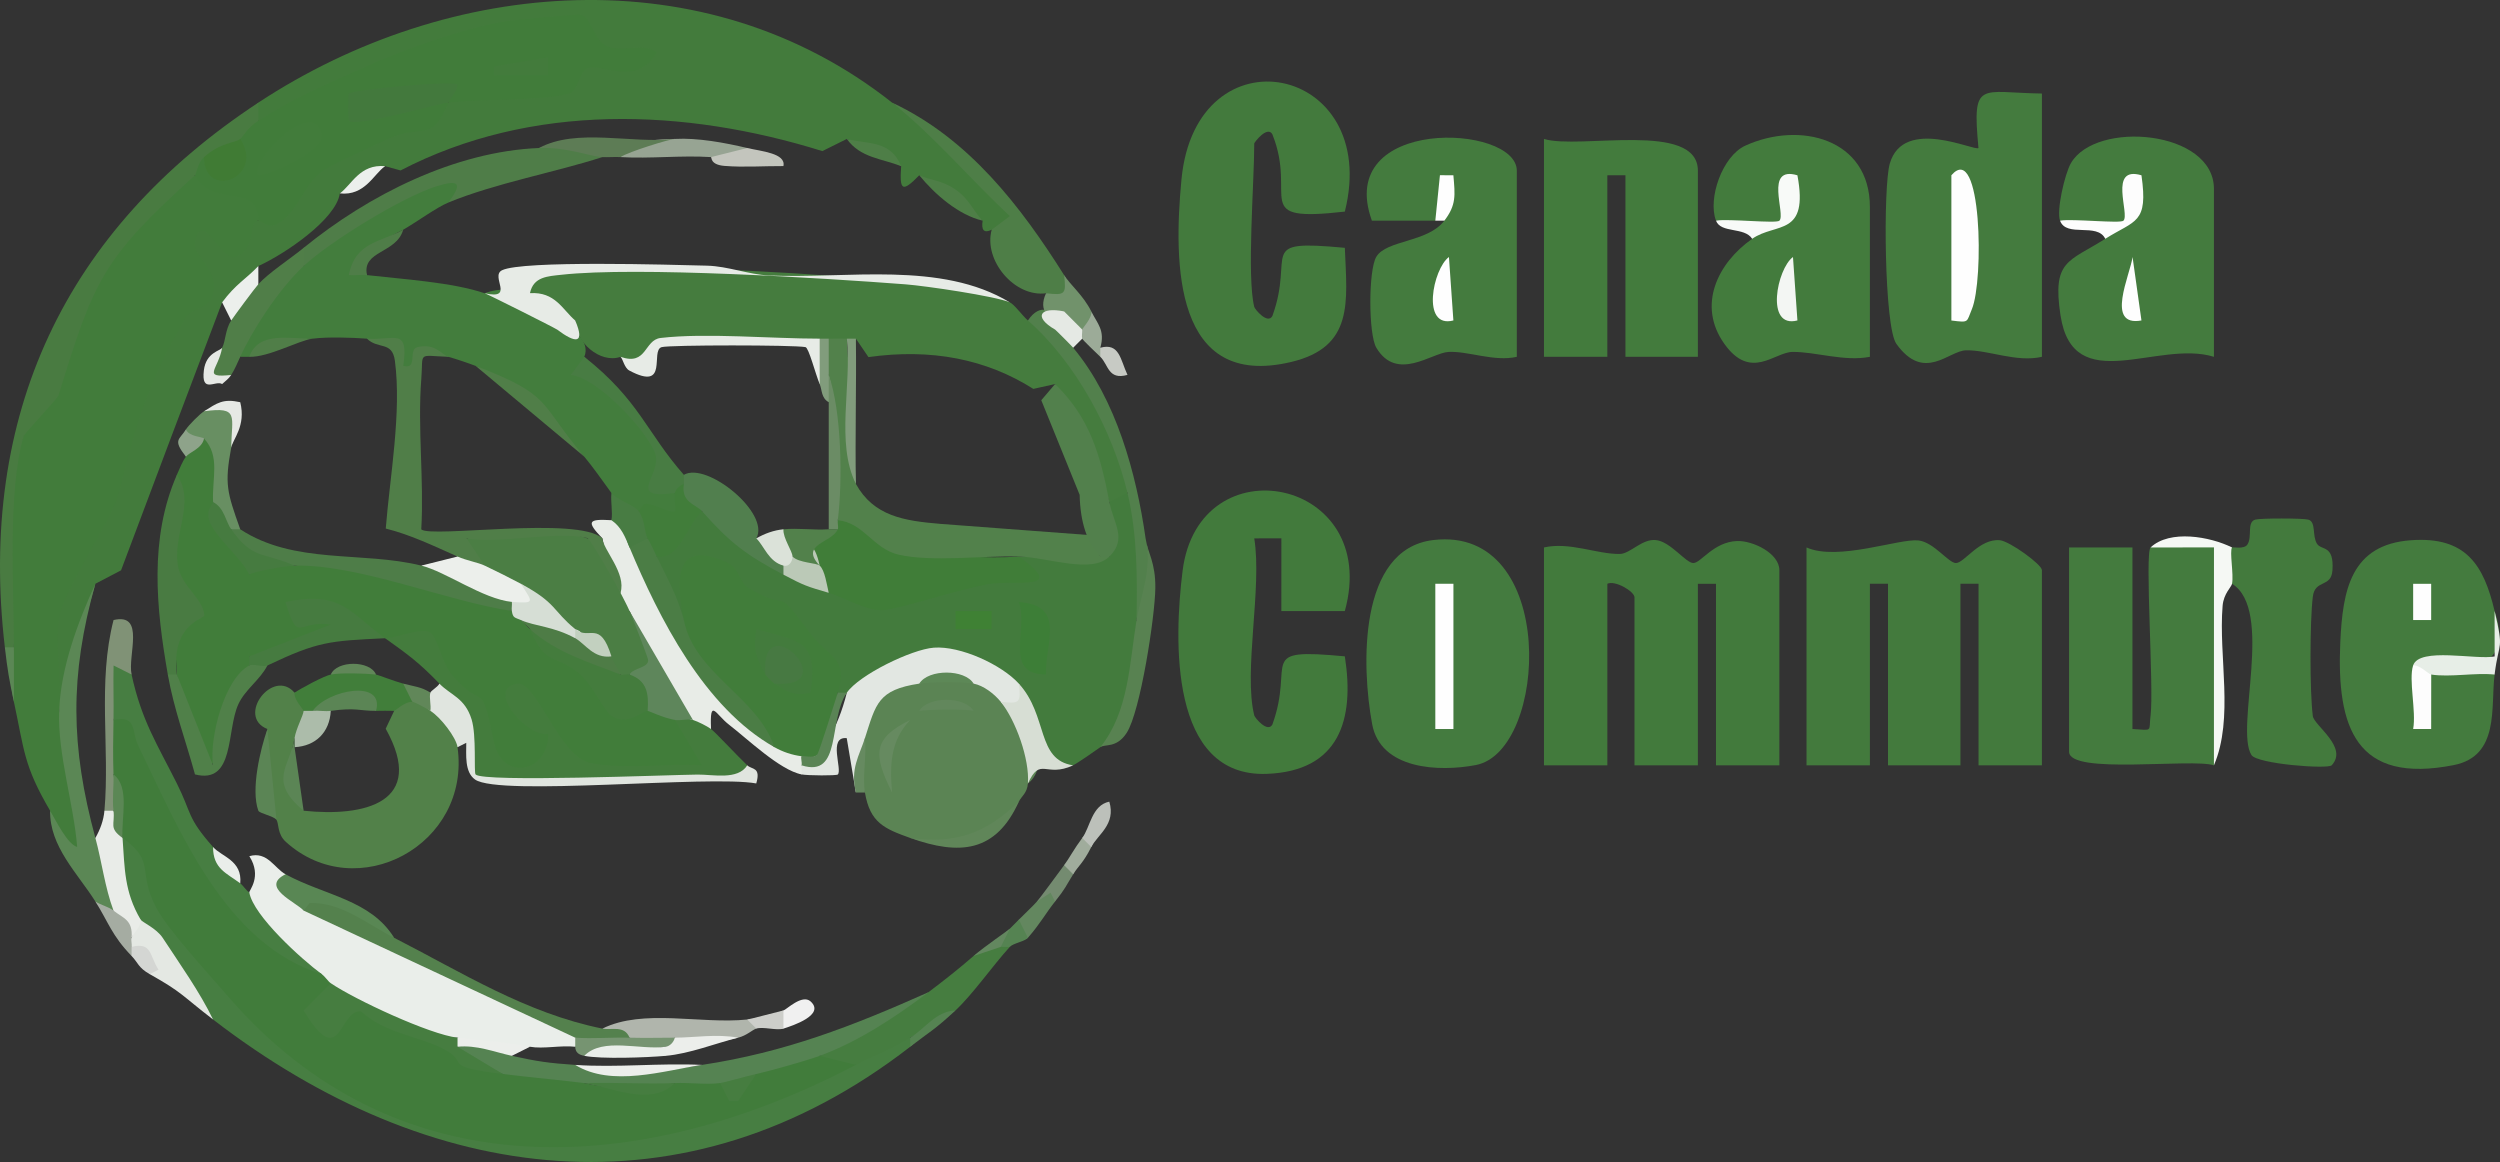 <?xml version="1.0" encoding="UTF-8"?>
<svg id="Layer_1" data-name="Layer 1" xmlns="http://www.w3.org/2000/svg" viewBox="0 0 468.921 217.953">
  <rect x="0" y="0" width="468.921" height="217.953" fill="#333333" stroke="none"/>
  <path d="M167.33,19.249c5.36,3.675,23.059,17.596,24.022,22.732.531,2.834-3.496,3.482-5.342,1.107-1.462.718-1.974.073-1.698-1.703l-11.887-8.514c-3.222,3.318-3.719,2.868-3.396-1.703-3.152-2.079-6.548-3.782-10.189-5.108l-4.596,2.281c-25.838-8.057-54.545-9.134-79.115,3.629l-2.896-.802-8.491,5.108c-.715,4.904-10.411,11.426-15.284,13.622-.955,3.066-3.555,6.906-6.793,6.811-6.213,16.378-12.532,33.132-18.957,50.261l-4.818,2.526c-2.359,8.328-4.623,16.274-6.793,23.839-4.932-1.673-4.232-14.558-3.078-19.243l10.704-21.633c2.392-15.534,8.407-28.228,18.046-38.081-5.665-8.948-3.471-19.201,6.854-10.426.341-2.961,1.796-3.662,4.833-2.567,7.973-12.405,16.424-17.026,30.828-18.934l4.834-3.202c1.266-.921,2.315-1.973,2.55-3.648,21.666,2.795,36.18-14.158,3.28-7.065-13.94,3.006-25.874,8.368-37.578,15.7l-3.914-1.582c-2.705.605-2.705-.531,0-3.406,35.755-23.52,83.808-27.724,118.872,0Z" fill="#437b3c"/>
  <path d="M48.458,41.385c-2.008.071-.162,5.308-4.273,6.796-2.689.973-6.537-9.518-7.627-2.495-.363,2.34,4.878,5.055,3.258,9.961-.704,2.131-4.021,2.268-5.019,3.967-7.215,12.287-9.384,20.441-12.542,32.919-1.292,5.107-10.093,17.654-11.085,22.992s.513,12.198-.072,17.81c1.477,2.586,5.8,25.38,5.006,26.501-2.383,3.361-6.304-4.876-6.704-7.77-4.976-8.486-4.825-11.279-6.793-20.433-.808-3.739-.808-7.144,0-10.217-4.895-22.237.989-43.235,11.289-62.992,5-9.59,12.832-22.269,22.674-25.553l4.761,2.193c5.462-2.448,13.561.957,7.127,6.321Z" fill="#427c3b"/>
  <path d="M382.998,143.552h-11.887v-34.056h-3.396v34.056h-13.585v-34.056h-3.396v34.056h-11.887v-40.867c5.84,2.623,17.414-1.716,20.993-1.316,2.901.324,5.622,4.235,7.027,4.241,1.573.007,4.375-4.614,8.223-4.282,1.848.159,7.909,4.563,7.909,5.614v36.61Z" fill="#437a3d"/>
  <path d="M289.599,102.685c4.8-1.096,9.955,1.286,14.23,1.221,1.945-.03,4.125-2.85,6.732-2.608,2.779.258,5.63,4.315,7.057,4.313,1.409-.002,3.782-3.964,8.189-4.131,2.948-.112,7.944,2.293,7.944,5.462v36.61h-11.887v-34.056h-3.396v34.056h-11.887v-31.501c0-1.11-3.642-3.267-5.095-2.554v34.056h-11.887v-40.867Z" fill="#427a3c"/>
  <path d="M213.181,116.307c1.882,6.312-.331,19.629-6.793,23.839-.928.676-4.495,3.129-5.095,3.406-1.436.028-5.609-.015-6.252-.489-.819-.603-4.481-13.212-3.937-14.836l-1.935,1.246c-8.796-8.188-18.593-6.377-26.942,1.196l-3.388-.739c-.512.918-1.08.896-1.698,0-5.082-7.995-11.39-13.676-18.924-17.043-3.519-5.478-9.033-9.046-7.059.178l-2.886,3.243c-3.08-1.109-7.286-9.202-5.095-11.919.357-4.305,4.547-9.876,8.491-8.514,5.322,2.683,10.417,6.656,15.284,11.919,2.175-2.352,7.084.282,8.491,3.406,1.485-2.666,4.795-2.703,9.929-.111,1.069-2.298,29.839-4.917,26.965-3.431-1.159.6-2.361-1.502-1.232-3.269,5.342-.076,11.003-.076,16.982,0-.057-3.397-.057-6.802,0-10.217-.199-4.545.063-5.085,3.396-1.703,3.855,7.067,2.721,15.956,1.698,23.839Z" fill="#437b3d"/>
  <path d="M235.257,57.561c.112.453,2.501,3.326,3.398,1.721,4.296-11.834-3.317-14.378,13.592-12.798.41,10.128,1.764,18.603-10.083,21.415-21.913,5.202-22.081-18.234-20.558-34.242,2.72-28.601,37.578-21.626,30.642,6.033-18.036,2.047-8.81-2.601-13.592-14.501-.931-1.683-3.398,1.525-3.398,1.721,0,7.419-1.424,24.899,0,30.65Z" fill="#437a3d"/>
  <path d="M235.257,134.186c.112.453,2.501,3.326,3.398,1.721,4.296-11.834-3.317-14.378,13.592-12.798,1.874,11.928-1.049,21.502-14.584,22.041-18.406.732-17.443-25.289-15.849-38.057,3.023-24.229,37.331-17.479,30.433,7.52h-11.904s.002-13.64.002-13.64l-5.087.009c1.504,9.227-2.046,24.944,0,33.204Z" fill="#427a3c"/>
  <path d="M382.998,17.546v49.381c-4.793,1.104-9.971-1.298-14.23-1.221-3.248.059-7.852,6.067-13.071-1.214-2.28-3.181-2.505-29.474-1.225-33.834,2.606-8.876,16.027-2.185,16.628-2.902-1.219-12.881.257-10.371,11.899-10.211Z" fill="#447b3e"/>
  <path d="M318.468,66.927h-13.585v-34.056h-3.396v34.056h-11.887V26.06c6.617,2.04,28.869-3.464,28.869,5.96v34.907Z" fill="#437b3d"/>
  <path d="M386.395,41.385c-.699-1.897.901-8.779,2.025-10.748,4.657-8.154,26.844-6.231,26.844,4.788v31.501c-10.563-3.279-26.412,7.796-28.783-7.79-1.577-10.366,1.52-9.995,8.405-14.346-.784-2.107-3.615-3.242-8.491-3.406Z" fill="#447b3e"/>
  <path d="M268.823,101.297c23.476-2.81,21.607,39.595,8,42.201-6.921,1.325-17.858.852-19.446-7.653-2.019-10.811-2.646-32.861,11.446-34.548Z" fill="#447b3f"/>
  <path d="M321.864,41.385c-1.562-4.133,1.17-12.088,5.5-14.065,10.192-4.654,23.369-1.354,23.369,11.511v28.096c-4.831.938-10.104-.955-14.51-.919-3.383.028-7.827,5.452-12.79-1.515-5.13-7.2-1.282-15.143,5.224-19.702-.607-1.96-2.871-3.095-6.793-3.406Z" fill="#437b3d"/>
  <path d="M415.264,143.552c-4.076-1.365-27.171,1.813-27.171-2.554v-38.312h11.887v34.056c3.977.226,3.004.583,3.4-2.524.653-5.127-1.117-30.419-.003-31.532,11.024-2.776,16.298-1.538,12.696,11.189.467,9.911.197,19.804-.809,29.678Z" fill="#447b3e"/>
  <path d="M467.907,114.604c3.058,9.064-2.036,12.47-15.284,10.217,1.509,2.607,2.641,3.174,3.396,1.703,1.516-2.733,10.406-2.629,11.887,0-.76,6.139.999,15.275-7.671,16.985-18.326,3.613-21.993-7.011-21.27-23.017.445-9.857,1.993-18.328,13.221-19.16,10.398-.771,13.704,4.711,15.72,13.273Z" fill="#447b3e"/>
  <path d="M269.221,41.385l-11.896.007c-7.106-19.641,27.18-18.192,27.18-9.372v34.907c-4.183.972-9.144-1.108-12.802-.919-3.152.163-9.681,5.669-13.539-.773-1.502-2.507-1.506-14.575-.011-17.069,1.913-3.192,9.599-2.637,12.767-6.78-.318-1.228-.899-1.154-1.698,0Z" fill="#447b3e"/>
  <path d="M418.66,102.685c.08-.124,2.269.403,2.889-.554.95-1.467-.167-4.203,1.476-4.67.976-.278,8.93-.275,9.936.006,1.505.42.695,3.014,1.627,4.515.825,1.329,3.238.117,2.906,4.983-.229,3.358-3.268,1.616-3.683,4.972-.566,4.582-.586,17.819,0,22.365.232,1.799,6.702,5.856,3.537,9.244-.709.759-14.001-.237-15.054-1.937-3.123-5.043,4.291-27.191-3.633-32.11-2.495-.605-2.725-6.148,0-6.811Z" fill="#437a3d"/>
  <path d="M22.985,157.174c4.57-2.647,7.397.566,8.483,9.637,25.94,40.514,57.042,51.933,103.667,39.88.72-.186,1.64.405,2.616,1.219,6.749-4.521,14.535-7.87,22.786-8.167-.34-3.421,7.538-7.614,10.189-5.108.825.52.803,1.089,0,1.703-42.305,32.771-90.349,26.026-130.759-5.108-4.536-5.923-9.24-11.411-14.114-16.464l.528-2.266c-4.702-1.355-7.663-13.341-3.396-15.325Z" fill="#477e42"/>
  <path d="M56.949,133.335c3.998.755,1.482,5.062-1.698,5.108-1.244,4.993-.678,9.534,1.698,13.622,11.378,1.205,23.156-1.488,15.397-15.379l1.584-3.351c-2.888-4.035.439-5.052,3.396-1.703,1.658-2.044,2.756-.636,3.396,1.703,3.559-3.264,8.162,3.991,5.095,6.811,2.573,18.352-18.922,29.81-32.208,17.755-1.636-1.484-1.281-3.46-1.755-4.132-2.696-4.6-3.262-10.275-1.698-17.028-5.917-2.341,1.042-11.537,5.095-6.811,3.959-.695,4.525.44,1.698,3.406Z" fill="#528149"/>
  <path d="M48.458,19.249v3.406c2.342,3.934.695,5.312-3.396,3.406.356,4.36-3.391,5.771-6.793,3.406.162,2.665-.404,3.8-1.698,3.406-17.181,15.578-18.889,19.334-25.59,41.279-.202.66-6.353,7.03-6.549,7.698-3.045,10.377-1.823,28.304-1.824,39.567-.482,1.487-1.049,1.465-1.698,0C-4.177,77.911,12.132,43.145,48.458,19.249Z" fill="#497b41"/>
  <path d="M172.425,128.227c3.145-1.611,7.049-1.632,10.189,0,2.273-3.434,7.26-.05,5.095,3.406,5.872,1.743,9.695,11.834,5.095,15.325-.138,1.84-1.251,2.416-1.698,3.406-4.682,7.443-12.248,9.158-20.378,6.811-4.835-1.735-7.541-2.841-8.491-8.514-1.395-2.62-1.395-6.026,0-10.217-5.867-5.593,5.211-15.513,10.189-10.217Z" fill="#5b8454"/>
  <path d="M73.931,175.904c12.674,6.472,24.707,14.137,39.058,17.028,4.583-1.316,6.281-.749,5.095,1.703-4.438,1.703-7.834,1.703-10.189,0-9.938,1.401-21.617-1.367-30.904-5.456-7.713-3.396-20.354-9.589-20.042-18.383-1.62-7.348,13.512,1.34,16.982,5.108Z" fill="#54814d"/>
  <path d="M72.232,119.713c2.799-8.978,13.133-4.535,14.856,4.299l4.133,3.637c6.706-4.59,12.374-1.558,17.003,9.094,3.88,5.508,18.325,5.818,18.35-1.705-.328-3.485,1.228-2.164,3.396,0,2.159-3.902,2.798-2.476,3.396,1.703.774.553,5.102,5.212,6.793,6.811.491.85.856,1.523.782,1.576-2.138,1.523-50.426,2.405-52.133.229-.844-5.077-1.839-10.922-6.53-13.968l.143-3.162c-3.798-3.933-5.836-5.415-10.189-8.514Z" fill="#447c3d"/>
  <path d="M107.894,194.635c1.483.483,1.461,1.052,0,1.703-2.682-.311-5.975.45-8.491,0-4.423.921-9.44-.185-13.585-1.703-5.75.212-11.661-1.709-17.732-5.763-4.113,2.274-6.93.41-6.042-4.454-2.326,2.42-3.284,1.368-1.698-1.703-3.787-1.8-14.935-10.082-15.383-13.488-.069-.524.739-1.164,1.798-1.837-.065-.376,2.436-2.983.005-6.799,3.357-.978,4.704,2.261,6.788,3.394.113,1.855,1.454,3.308,4.021,4.359l-.625,2.452" fill="#eaeeea"/>
  <path d="M158.839,129.929c2.292-3.34,12.141-8.132,16.325-8.447,4.97-.373,12.685,3.172,15.94,6.744,2.922,5.795,1.196,8.98-3.396,3.406-1.203-1.49-3.243-3.057-5.095-3.406-3.151-1.611-7.013-1.578-10.189,0-7.765,1.17-8.115,3.763-10.189,10.217l-1.698,10.217-1.715-10.208c-3.559-.385-.78,5.898-1.675,6.818-.237.244-5.642.212-6.799-.015-1.376-.488-1.354-1.057,0-1.703,3.919-2.181,6.75-6.722,8.491-13.622Z" fill="#e2e7e2"/>
  <path d="M24.683,126.524c1.857,8.609,4.863,13.19,8.491,20.433,2.849,5.688,1.833,6.299,6.793,11.919l5.095,6.811c.59.442,1.029,1.277,1.698,1.703.756,4.372,9.812,12.548,13.585,15.325-1.047,1.174-2.317,1.99-3.885,2.214-12.163,1.732-33.87-41.328-35.173-49.891-2.228-6.418-.306-17.537,3.396-8.514Z" fill="#477e42"/>
  <path d="M174.123,186.121c-1.359,7.086-12.995,12.07-20.378,11.919,1.06,3.794-10.274,7.806-11.887,3.406-3.078,3.353-5.342,3.92-6.793,1.703-1.093,5.216-6.752,4.529-8.491,0-5.429,1.352-11.09,1.352-16.982,0-5.478,4.058-10.927,3.475-15.284-1.703-4.219-.721-7.049-2.424-8.491-5.108,2.697-1.476,7.886-.587,10.189,1.703,4.885,1.07,6.822,1.353,11.887,1.703,7.742,1.382,15.667,1.382,23.774,0,15.594-2.357,28.192-7.265,42.454-13.622Z" fill="#558352"/>
  <path d="M118.083,102.685l2.346.51c5.546,14.82,13.158,26.278,24.825,36.951,2.949-3.537,4.849-2.899,5.095,1.703,1.45.555,1.447,1.122,0,1.703v1.703c-4.074-.8-10.172-6.68-13.617-9.333-2.515-1.937-3.623-5.157-3.364.819-.814-.582-2.439-1.391-3.396-1.703-5.29-1.229-9.291-8.418-8.081-12.503l-3.806-7.931c-3.373.405-4.09-.988-1.698-3.406-1.666-3.743-2.798-7.149-3.396-10.217-3.068-3.202-2.702-3.668,1.698-3.406,3.19-2.89,5.986,2.462,3.396,5.108Z" fill="#e8ece7"/>
  <path d="M17.891,157.174c4.065.71,5.076,10.446,3.396,13.622-1.018.652-2.15.084-3.396-1.703-3.334-5.279-8.616-10.331-8.491-17.028,1.115,1.901,3.246,6.281,5.078,6.801-.662-8.186-3.685-17.387-3.38-25.532.305-8.16,3.535-16.703,6.793-23.839-4.846,17.277-4.65,30.524,0,47.678Z" fill="#5b8755"/>
  <path d="M189.406,177.607c-3.178,3.479-6.895,8.837-10.189,11.919-2.835,1.973-5.665,3.675-8.491,5.108-3.647,2.236-6.711,3.29-10.189,5.108-4.783,1.587-7.047,1.02-6.793-1.703,7.431-2.729,14.31-7.363,20.378-11.919,2.94-2.207,5.712-4.4,8.491-6.811,1.851-1.48,3.549-2.048,5.095-1.703.507-.993,1.075-.97,1.698,0Z" fill="#467d40"/>
  <path d="M199.595,51.602c3.223,5.915,2.376,7.395-3.396,3.406-5.917.793-11.768-6.201-10.189-11.919l3.399-2.554c-7.367-6.847-14.21-15.062-22.079-21.285,14.374,6.709,24.124,19.443,32.265,32.353Z" fill="#4e7e47"/>
  <path d="M418.66,102.685c-.498.769.343,5.035,0,6.811-.123.637-1.574,1.827-1.767,4.123-.801,9.564,2.162,21.042-1.63,29.933l.009-40.875-11.896.009c3.616-3.4,11.155-2.048,15.284,0Z" fill="#f5f8f4"/>
  <path d="M197.897,61.818c2.348-1.561,4.592.948,3.396,3.406,8.101,9.703,11.859,23.66,13.585,35.758,1.027,4.923,2.101,11.896-1.698,15.325.146-7.993.15-16.069-1.698-23.839-8.993-15.568-13.489-23.353-13.489-23.353-4.365-2.744-6.095-5.745-5.191-9,2.236-3.388,5.209-2.322,5.095,1.703Z" fill="#52804c"/>
  <path d="M206.388,140.146c5.36-6.704,5.452-15.696,6.793-23.839.752-4.569,3.007-9.554,1.698-15.325.391,2.743,1.891,4.476,1.825,9.379-.071,5.32-2.806,23.181-5.385,27.12-1.908,2.914-4.052,2.024-4.931,2.665Z" fill="#588251"/>
  <path d="M82.421,128.227c2.105,2.18,4.781,2.643,6.038,6.716.947,3.069.391,9.948.747,10.323,1.434,1.514,36.098.077,41.638.019,2.869-.03,7.549,1.088,9.316-1.732.883.835,2.596.269,1.69,3.397-8.694-1.605-48.173,2.479-52.743-.733-2.001-1.406-1.642-4.65-1.649-6.885l-1.639.816c-.259-1.847-3.222-5.666-5.095-6.811-2.414-2.053-2.414-3.188,0-3.406.116-.413,1.363-1.04,1.698-1.703Z" fill="#e0e5df"/>
  <path d="M201.294,143.552c-5.223,2.413-6.127-1.755-8.491,3.406.342-4.555-2.279-11.837-5.095-15.325,3.609.409,3.804.213,3.396-3.406,5.533,6.072,3.243,14.297,10.189,15.325Z" fill="#d7ded4"/>
  <path d="M140.159,191.229c1.579-.063,2.223,0,1.698,1.703-.745.23-1.776,1.298-3.396,1.703-5.056,1.309-9.018,1.309-11.887,0-2.492,1.387-6.213,1.424-8.491,0-.972-2.396-3.371-1.356-5.095-1.703,7.683-3.809,18.503-.789,27.171-1.703Z" fill="#b0b5ac"/>
  <path d="M467.907,126.524c-3.779-.381-8.277.55-11.887,0-1.591,3.361-2.863,1.346-3.396-1.703,1.138-3.515,11.913-.992,15.292-1.693l-.009-8.524c1.803,7.658.813,5.355,0,11.919Z" fill="#e7eee7"/>
  <path d="M321.864,41.385c2.314-.402,11.31.586,11.897.009,1.236-1.216-2.907-10.384,3.378-8.515,2.163,11.59-4.029,8.79-8.482,11.911-1.457-2.274-5.873-.972-6.793-3.406Z" fill="#f8faf8"/>
  <path d="M386.395,41.385c2.314-.402,11.31.586,11.897.009,1.236-1.216-2.907-10.384,3.378-8.515,1.304,9.108-1.163,8.358-6.784,11.911-1.521-3.11-7.293-.156-8.491-3.406Z" fill="#fdfdfd"/>
  <path d="M39.967,191.229c-6.101-4.701-5.71-5.038-11.887-8.514-.266-2.044-1.398-3.747-3.396-5.108-1.378-.473-1.352-1.042,0-1.703-.393-3.599.173-4.734,1.698-3.406.29.493,2.951,1.605,4.146,3.429,3.185,4.859,6.977,10.178,9.439,15.302Z" fill="#e4e8e3"/>
  <path d="M204.69,58.413c.749,2.533,1.208,4.398-1.698,3.406-2.904.779-4.189-.496-3.396-3.406-2.866,2.136-4.946-.119-3.396-3.406,3.609.409,3.804.213,3.396-3.406,1.192,1.89,3.577,3.761,5.095,6.811Z" fill="#71926b"/>
  <path d="M73.931,175.904c-5.092-2.6-9.9-6.712-15.842-6.534l-1.14,1.426c-1.415-1.591-8.266-4.403-3.396-6.811,7.382,4.012,15.948,4.748,20.378,11.919Z" fill="#598754"/>
  <path d="M131.668,199.743c-7.219,1.091-16.961,4.211-23.774,0,7.837.541,15.915-.384,23.774,0Z" fill="#eceeeb"/>
  <path d="M99.403,196.338l-3.396,1.703c-3.375-.739-6.606-2.072-10.189-1.703-1.483-.483-1.461-1.052,0-1.703,4.783.541,7.653.642,13.585,1.703Z" fill="#eceeeb"/>
  <path d="M126.574,194.635c1.869,1.933.933,2.54-1.698,1.703-4.86.751-9.954,1.318-15.284,1.703-.981-.201-1.676-.575-1.698-1.703v-1.703c3.359.235,6.813-.093,10.189,0,2.688.074,5.775.01,8.491,0Z" fill="#769471"/>
  <path d="M201.294,163.985c-1.426,2.292-1.41,2.622-3.396,5.108-1.207.691-2.348.767-3.396,0,.704-.815,3.978-5.312,5.095-6.811,2.386-2.257,3.261-1.305,1.698,1.703Z" fill="#748b70"/>
  <path d="M21.287,170.796c2.481-2.842,4.927,2.084,3.396,5.108-.153.515.114,1.162,0,1.703,1.483.483,1.461,1.052,0,1.703-3.747-3.875-4.353-6.354-6.793-10.217,1.015.666,2.51,1,3.396,1.703Z" fill="#a5aca2"/>
  <path d="M51.854,153.768c-.478-.678-3.219-1.219-3.396-1.703-1.435-3.914.334-11.408,1.698-15.325l1.698,17.028Z" fill="#5b8555"/>
  <path d="M269.221,41.385l.866-8.523,2.521.017c.327,3.764.564,5.559-1.689,8.506h-1.698Z" fill="#fefefe"/>
  <path d="M197.897,169.093c-1.773,2.22-2.678,4.036-5.095,6.811-3.163,1.839-3.213-.687-1.698-3.406,1.061-1.096,2.632-2.521,3.396-3.406l2.556-1.655.841,1.655Z" fill="#63875f"/>
  <path d="M138.461,194.635c-4.375,1.094-9.028,2.993-13.585,3.406-1.483-.483-1.461-1.052,0-1.703.799-.116,1.513-.886,1.698-1.703,3.701-.013,7.882-.748,11.887,0Z" fill="#eceeeb"/>
  <path d="M170.726,157.174c8.75,1.164,14.177-.921,20.378-6.811-4.283,9.481-11.049,10.158-20.378,6.811Z" fill="#608659"/>
  <path d="M124.876,196.338v1.703c-3.586.325-12.17.637-15.284,0,3.47-3.568,10.512-1.01,15.284-1.703Z" fill="#eaeeea"/>
  <path d="M204.69,158.877c-1.542,3.048-2.342,3.415-3.396,5.108l-1.698-1.703c.941-1.263,1.865-3.062,3.396-5.108,2.386-2.257,3.261-1.305,1.698,1.703Z" fill="#a0ac9c"/>
  <path d="M179.217,189.527c-3.845,3.597-4.999,4.106-8.491,6.811v-1.703c2.883-1.768,4.769-4.928,8.491-5.108Z" fill="#558352"/>
  <path d="M204.69,158.877l-1.698-1.703c1.504-2.01,1.776-6.133,5.078-6.811,1.289,4.275-2.2,6.184-3.379,8.514Z" fill="#bcc0ba"/>
  <path d="M146.952,189.527c.543-.128,3.498-3.119,5.086-1.694,2.805,2.519-3.365,4.56-5.086,5.1-4.424-.585-4.022-1.737,0-3.406Z" fill="#f0f0f0"/>
  <path d="M146.952,189.527v3.406c-1.319.414-3.764-.41-5.095,0l-1.698-1.703c.418-.044,5.316-1.354,6.793-1.703Z" fill="#cdceca"/>
  <path d="M206.388,65.224c1.483.483,1.461,1.052,0,1.703-.724-.699-3.304-3.132-3.396-3.406-1.565-.391-1.522-.963,0-1.703-.007-.232,1.915-2.187,1.698-3.406,1.153,2.318,2.626,3.531,1.698,6.811Z" fill="#9cab98"/>
  <path d="M45.062,165.688c-2.568-1.924-5.129-2.762-5.095-6.811,1.6,1.813,5.518,2.509,5.095,6.811Z" fill="#eaeeea"/>
  <path d="M206.388,65.224c3.617-.989,3.756,2.271,5.094,5.092-3.643,1.029-3.57-1.916-5.094-3.389v-1.703Z" fill="#c7cac4"/>
  <path d="M192.803,175.904c-.61.701-2.76,1.006-3.396,1.703h-1.698c-.838-.563-.272-1.698,1.698-3.406.569-.56,1.143-1.129,1.698-1.703l1.698,3.406Z" fill="#558352"/>
  <path d="M189.406,174.202l-1.698,3.406-5.095,1.703c2.087-1.81,6.476-4.796,6.793-5.108Z" fill="#63875f"/>
  <path d="M162.236,148.66h-1.698c-1.101-4.444.636-6.912,1.698-10.217.355,3.229-.511,7.163,0,10.217Z" fill="#668a60"/>
  <path d="M2.607,131.632c-.901-4.189-1.189-5.865-1.698-10.217h1.698v10.217Z" fill="#5b8755"/>
  <path d="M202.992,61.818c.019.587-.137,1.3,0,1.703l-1.698,1.703c-.327-.391-3.199-3.268-3.396-3.406-4.14-2.379-2.846-4.327,1.698-3.406,1.144,1.123,2.256,2.279,3.396,3.406Z" fill="#e5e9e4"/>
  <path d="M24.683,177.607c3.817-.958,3.328,1.594,5.046,4.281l-1.649.828c-2.152-1.211-2.183-2.151-3.396-3.406v-1.703Z" fill="#d4d6d3"/>
  <path d="M48.458,22.654c7.459-4.734,12.459-6.652,20.717-10.395,5.701-2.584,18.029-7.126,26.002-8.311,1.804-.268,13.01-1.308,13.686-1.19,2.115.368,2.46,5.055,5.236,6.019,2.843.987,6.956-.819,9.07,1.099-3.658,6.329-9.996,2.195-12.632,2.818-2.095.495-1.883,4.405-3.839,4.891-5.663,1.407-16.336.899-22.579,1.665q-2.253-2.36,0,0c-3.397,7.871-4.708,3.81-11.129,6.72-2.694,1.221-10.847,4.918-12.553,6.145-3.387,2.437-4.5,7.18-7.711,9.462-2.455,1.745-3.419-.22-4.269-.19.045-7.394-8.529-2.161-11.887-8.514.312-.283.475-2.336,1.698-3.406,3.024,2.129,5.288.994,6.793-3.406.58-.427,1.238-2.036,3.396-3.406Z" fill="#417c3a"/>
  <path d="M48.458,53.304c1.878,2.659-1.926,8.097-5.095,6.811l-1.698-3.406c2.593-3.482,4.465-4.353,6.793-6.811v3.406Z" fill="#ecefec"/>
  <path d="M184.312,41.385c-4.421-.996-8.982-4.923-11.887-8.514,1.941.952,4.047.837,6.702,2.617,2.693,1.805,3.455,4.172,5.185,5.897Z" fill="#4e7e47"/>
  <path d="M169.028,31.168c-3.518-1.406-7.672-1.54-10.189-5.108,3.712,1.031,8.201.134,10.189,5.108Z" fill="#4e7e47"/>
  <path d="M72.232,31.168c-2.12,1.45-3.781,5.629-8.491,5.108,2.248-1.632,3.744-5.54,8.491-5.108Z" fill="#ecefec"/>
  <path d="M189.406,56.71c.81.343,2.385,2.523,3.396,3.406,8.953,7.819,15.915,20.73,18.68,32.353l-3.396,1.703c-2.608-7.652-6.004-15.031-10.189-22.136l-4.078.907c-8.893-5.628-19.202-7.615-30.927-5.963l-2.354-3.458c-.315,1.513-.891,1.452-1.698,0-.958,3.248-2.437,3.252-3.396,0-.315,1.515-.891,1.453-1.698,0,.187,2.166-1.244,2.397-4.291.693l-25.356.024c-2.796,4.85-5.367,5.746-7.712,2.689-3.829,1.347-8.535-2.818-8.491-6.811-3.454-.241-12.972-4.054-9.754-8.359,2.757-3.689,80.619-.481,91.266,4.953Z" fill="#457c3e"/>
  <path d="M128.272,116.307c-1.676-8.574-1.385-15.046,8.102-10.795,2.29,1.026,2.439,3.835,3.858,4.681,8.681,5.176,4.414-1.175,11.771,8.635,3.316,4.421,7.227,4.53,5.139,11.102-.326,9.115-2.59,13.088-6.793,11.919-1.82-.238-3.498-.803-5.095-1.703l-14.927-16.469c-2.789-3.149-3.474-5.606-2.055-7.37Z" fill="#417d3a"/>
  <path d="M191.105,104.388c9.434,6.722-.794,4.244-5.863,5.206-5.983,1.136-13.127,3.616-18.779,4.771-3.307.676-7.79-2.212-11.019-3.166-2.392-1.535-4.61-3.159-1.698-5.108-6.146-2.884-5.013-5.154,3.396-6.811-1.11-.424-1.061-.998,0-1.703l1.886-1.566c8.548,6.444,19.241,9.236,32.078,8.377Z" fill="#407d38"/>
  <path d="M123.178,104.388c2.09,4.309,3.735,7.046,5.095,11.919,1.972,10.091,13.813,14.365,16.982,23.839-13.178-7.423-21.642-24.252-27.171-37.461-1.889-4.394.312-5.174,3.396-1.703,4.574-1.045,4.617-.2,1.698,3.406Z" fill="#4b7d45"/>
  <path d="M158.839,63.521c.514,8.849,1.08,17.931,1.698,27.244,3.352,6.073,9.087,6.933,15.872,7.5l27.936,2.101,2.043,4.02c.482-1.487,1.049-1.465,1.698,0-3.357,3.325-11.448.15-16.982,0-6.811-.184-16.393,1.069-22.57-.355-4.728-1.09-6.556-6.002-11.393-6.456-.408-8.892-.974-17.974-1.698-27.244-1.492-.941-1.266-5.19,0-6.811,1.131.016,2.266-.033,3.396,0Z" fill="#52814b"/>
  <path d="M131.668,95.874c-2.97,2.789-4.18,9.241-8.491,8.514-.492-1.015-1.202-2.577-1.698-3.406-2.848,1.037-4.463-3.647-1.698-5.108-2.352-4.877.296-5.888,4.076-1.99l2.717-1.416c-2.368-2.682-1.389-3.649,1.698-1.703,1.973,1.497,3.105,3.2,3.396,5.108Z" fill="#417d3a"/>
  <path d="M208.086,94.171c.764,4.001,3.389,6.86,0,10.217h-1.698c-2.466-2.498-3.76-6.356-3.88-11.575l-7.196-17.741,2.584-3.037c6.522,6.315,8.498,13.282,10.189,22.136Z" fill="#52804c"/>
  <path d="M141.858,100.982c3.149-1.29,5.171,2.516,5.095,5.108,1.483.483,1.461,1.052,0,1.703-6.967-3.669-10.026-5.985-15.284-11.919-1.144-1.291-3.959-1.581-3.396-5.108-1.483-.483-1.461-1.052,0-1.703,4.321-2.527,16.253,7.22,13.585,11.919Z" fill="#517f4e"/>
  <path d="M196.191,126.516c-8.126-.04-3.206-8.531-5.081-13.602,8.866.673,4.932,7.526,5.081,13.602Z" fill="#3d7e37"/>
  <path d="M153.745,106.09c.975.841,1.359,3.7,1.698,5.108-4.194-1.239-4.536-1.323-8.491-3.406v-1.703c-1.244-2.104-.456-2.91,1.698-1.703,2.55-3.852,4.189-2.568,5.095,1.703Z" fill="#bbc9b7"/>
  <path d="M158.839,129.929c-3.564,5.192-.863,16.047-8.491,13.622.136-.564-.222-1.474,0-1.703.194-.2,2.263.497,2.956-.365.381-.474,3.182-9.497,3.836-11.555h1.698Z" fill="#5a8455"/>
  <rect x="179.226" y="114.613" width="6.775" height="3.388" fill="#3f8134"/>
  <path d="M366.017,32.871c5.709-6.592,6.118,19.773,3.839,25.13-1.045,2.456-.434,2.545-3.839,2.114v-27.244Z" fill="#fefefe"/>
  <path d="M401.669,60.107c-6.842,1.255-2.123-8.534-1.668-11.898l1.668,11.898Z" fill="#fefefe"/>
  <rect x="269.221" y="109.496" width="3.396" height="27.244" fill="#fefefe"/>
  <path d="M337.139,60.107c-6.093,1.588-3.848-9.681-.832-11.902l.832,11.902Z" fill="#f3f6f3"/>
  <path d="M456.02,126.524l-.009,10.208h-3.379c.605-3.301-.881-9.217-.009-11.911,1.291-.134,2.833,1.617,3.396,1.703Z" fill="#fdfdfd"/>
  <rect x="452.632" y="109.505" width="3.379" height="6.794" fill="#fefefe"/>
  <path d="M272.608,60.107c-6.093,1.588-3.848-9.681-.832-11.902l.832,11.902Z" fill="#fefefe"/>
  <path d="M39.967,94.171c.924,4.917,3.813,8.557,8.035,11.359l-1.243,2.263c2.704,6.058,2.704,11.167,0,15.325,1.483.483,1.461,1.052,0,1.703-.399,2.196-1.64,4.765-3.723,7.708-2.875,22.064-8.223,5.674-9.862-6.005-.328-6.983-.909-14.006-1.743-21.071l1.743-16.39c.454-1.04,1.081-2.597,1.698-3.406-1.14-2.449,1.054-3.582,3.396-3.406,4.905-2.443,3.98,9.403,1.698,11.919Z" fill="#417d3a"/>
  <path d="M33.174,89.063c3.675,5.194-1.061,11.566.292,17.465.838,3.656,4.738,5.908,4.851,8.91.025.659-6.312,1.548-5.143,11.086-.482,1.487-1.049,1.465-1.698,0-2.192-12.485-3.511-25.523,1.698-37.461Z" fill="#497b42"/>
  <path d="M50.156,124.821c-1.383,2.715-4.188,4.505-5.461,7.296-2.246,4.923-.616,15.056-8.124,13.137-1.728-6.332-3.947-12.194-5.095-18.731h1.698l6.776,17.02c-.714-5.103,2.129-16.274,6.81-18.722.769-1.622,2.791-1.93,3.396,0Z" fill="#508049"/>
  <path d="M56.949,49.899c2.543,4.992-4.507,11.096-8.784,13.614l-3.103,3.414c-.495,1.1-1.057,2.409-1.698,3.406-5.525,2.597-4.983-1.517-1.698-5.108.661-1.244.575-3.433,1.698-5.108.716-1.067,4.421-6.057,5.095-6.811,1.816-2.032,6.126-4.882,8.491-6.811,2.215-.533,2.215.602,0,3.406Z" fill="#507e48"/>
  <path d="M19.589,152.065c1.037-11.801-1.319-24.011,1.709-35.767,6.025-1.399,2.61,6.628,3.386,10.225l-3.379-1.703c-.089,3.394.057,6.82-.017,10.217,3.097,3.089,3.532,7.408,0,10.217,1,2.184,1.458,4.81,0,6.811-.482,1.487-1.049,1.465-1.698,0Z" fill="#809276"/>
  <path d="M38.269,77.143c6.921-2.905,6.941.926,5.095,6.811-1.255,6.878-.8,8.311,1.698,15.325-.52.814-1.087.792-1.698,0-2.456.08-3.363-2.769-3.396-5.108-.234-4.414,1.399-8.571-1.698-11.919-2.515,2.195-4.066,1.656-3.396-1.703.487-.785,2.614-2.915,3.396-3.406Z" fill="#688f62"/>
  <path d="M22.985,157.174c.415,5.704.302,10.067,3.396,15.325.096,1.383-1.466,2.622-1.698,3.406.252-3.381-1.532-3.63-3.396-5.108-1.618-4.375-2.199-9.205-3.396-13.622.891-1.572,1.539-3.292,1.698-5.108h1.698c.659,1.528,1.225,3.231,1.698,5.108Z" fill="#e9ece8"/>
  <path d="M45.062,75.44c1.125,4.463-1.415,6.962-1.698,8.514.101-5.932,1.539-7.733-5.095-6.811,2.463-1.544,3.54-2.419,6.793-1.703Z" fill="#e6e9e5"/>
  <path d="M41.665,65.224c-.741,4.178-3.894,5.685,1.698,5.108-.429.668-1.114,1.177-1.698,1.703-1.197-.784-3.967,1.9-3.425-2.579.41-3.394,3.107-3.632,3.425-4.232Z" fill="#e6e9e5"/>
  <path d="M38.269,82.252c-.341,1.877-2.749,2.557-3.396,3.406-2.536-3.234-1.232-3.12,0-5.108.59,1.385,3.073,1.353,3.396,1.703Z" fill="#8ea38a"/>
  <path d="M21.287,135.038c4.482-.957,3.395,2.254,4.58,4.688,7.735,15.896,16.271,37.357,34.478,42.989.675.497,1.159,1.336,1.698,1.703-.265,6.548.35,7.665,1.844,3.349,10.476,4.052,20.616,8.611,30.421,13.679,5.058.627,10.218,1.066,15.284,1.703,5.895,1.346,11.556,1.346,16.982,0,2.763-.116,5.874.333,8.491,0,2.696.252,4.732.045,6.793-1.703,2.587-.568,9.499-2.528,11.887-3.406l6.793,1.703c-40.576,21.214-86.243,23.794-117.808-12.905-3.547-4.123-11.18-12.369-13.359-16.466-3.782-7.113.011-8.614-6.385-13.198-.497-3.925-1.063-7.898-1.698-11.919-.115-3.379-.074-6.835,0-10.217Z" fill="#417c3b"/>
  <path d="M70.534,126.524c.267.028,3.524,1.284,5.095,1.703,2.743,1.204,3.309,2.339,1.698,3.406-1.455-.032-3.171,1.712-3.396,1.703-1.126-.044-2.268-.008-3.396,0-2.76-2.56-6.505-2.352-11.887,0-.482,1.487-1.049,1.465-1.698,0,.012-.205-1.914-2.196-1.698-3.406,1.211-.843,5.618-3.187,6.793-3.406,2.545-1.566,5.905-1.526,8.491,0Z" fill="#417e3a"/>
  <path d="M62.043,133.335c-.212,4.031-2.831,6.609-6.793,6.811v-1.703c.292-1.831,1.648-4.24,1.698-5.108h1.698c1.689-1.264,2.821-1.264,3.396,0Z" fill="#acbcaa"/>
  <path d="M55.251,140.146l1.698,11.919c-6.801-5.669-2.556-8.241-1.698-13.622v1.703Z" fill="#5b8555"/>
  <path d="M80.723,129.929c-.257.912.173,2.333,0,3.406-.739-.452-2.955-1.693-3.396-1.703l-1.698-3.406c1.75.466,3.552.624,5.095,1.703Z" fill="#618759"/>
  <path d="M45.062,26.06c4.732,7.259-6.78,11.615-6.793,3.406,3.26-2.853,5.65-2.564,6.793-3.406Z" fill="#407b34"/>
  <path d="M170.726,135.038c-3.714,3.868-3.858,8.461-3.396,13.622-3.665-7.289-3.54-10.199,3.396-13.622Z" fill="#668a60"/>
  <path d="M182.614,128.227c-2.065-.389-8.01-.328-10.189,0,1.711-2.787,8.581-2.736,10.189,0Z" fill="#5d8857"/>
  <path d="M182.614,133.335c-.932-.342-8.699-.271-10.189,0,1.608-2.736,8.478-2.787,10.189,0Z" fill="#62875c"/>
  <path d="M72.232,119.713c-10.449.508-12.547.578-22.076,5.108-.769.366-2.687-.371-3.396,0v-1.703c-.737-2.914.862-4.803,4.798-5.667-3.551-13.717,21.886-8.909,20.675,2.261Z" fill="#467b40"/>
  <path d="M70.534,126.524c-2.137-.226-6.546-.362-8.491,0,1.118-2.685,7.373-2.685,8.491,0Z" fill="#618759"/>
  <path d="M55.251,106.09c13.019-2.573,28.31,3.528,40.756,8.514,2.292-1.016,3.121-.462,1.698,1.703l1.698,1.703c6.621,6.094,15.243,11.535,22.076,15.325,2.8-3.833,4.449-2.663,5.095,1.703l5.086,8.505c-6.775-.425-14.203.868-20.86-.423-6.023-1.168-10.093-15.589-13.919-14.884-5.892,1.085,2.162,10.264,5.959,9.401-.003,7.375-8.65,8.919-10.169,1.597-2.576-12.421-1.774-5.569-7.836-12.577-2.006-2.319-2.689-6.965-4.055-7.956-1.597-1.159-5.988.888-8.548,1.012-6.455-4.596-8.145-9.057-18.68-6.794,2.438,8.089,2.319,3.267,8.482,4.231l-15.275,5.968c-1.137-4.656-4.089-11.197,0-15.325-1.004-2.754,1.826-3.321,8.491-1.703Z" fill="#417d3a"/>
  <path d="M129.97,135.038c-.848-.276-2.326.188-3.396,0-2.154-.379-4.827-1.677-5.095-1.703-4.054-.266-3.932-3.562-3.396-6.811-1.969-5.334-1.969-9.307,0-11.919l11.887,20.433Z" fill="#5e865b"/>
  <path d="M85.818,194.635v1.703l8.491,5.108c-12.122-1.502-5.749-1.973-11.294-4.785-4.55-2.307-10.871-2.864-15.284-6.954-4.237-.418-3.718,11.469-10.782-.164l5.094-5.125c4.501,3.064,18.574,9.628,23.774,10.217Z" fill="#467d40"/>
  <path d="M126.574,203.149c-4.521,4.62-12.552.557-16.982,0,5.638-.166,11.35.237,16.982,0Z" fill="#467d40"/>
  <path d="M141.858,201.446l-3.426,5.092h-1.641s-1.726-3.389-1.726-3.389c.799-.102,4.912-1.29,6.793-1.703Z" fill="#467d40"/>
  <path d="M90.912,106.09c-13.374-6.301,6.497-7.098,13.208-6.301,8.953,1.064,9.383,2.199,12.265,11.409.606,1.202,1.123,2.108,1.698,3.406.505,1.14,3.467,8.722,3.49,9.215.07,1.481-2.827,1.446-3.49,2.705-.384,1.47-.956,1.423-1.698,0-2.27-1.215-2.836-2.35-1.698-3.406-2.486-1.666-4.75-3.369-6.793-5.108-5.543-.788-8.069-3.948-10.189-8.514-1.814,2.806-7.815.054-6.793-3.406Z" fill="#4b7e44"/>
  <path d="M68.836,63.521c.157-6.783,17.926-2.561,15.284,3.406-5.937-.209-4.689-1.053-5.099,4.174-.718,9.156.535,18.966-.005,28.188,1.676,1.68,29.443-2.552,33.972,1.694.146,2.147,4.54,6.549,3.396,10.217-.775-1.537-5.647-10.144-6.231-10.284-5.757-1.383-16.171,1.116-22.63.085l3.388,5.091c-1.114,3.407-5.184,1.605-5.095-1.703-4.372-1.944-8.779-4.088-13.46-5.249.772-9.751,3-21.792,1.713-31.471-.499-3.753-3.158-2.084-5.235-4.147Z" fill="#507e48"/>
  <path d="M119.781,95.874c1.241,1.635,1.066,4.054,1.698,5.108l-3.396,1.703c-.819-1.957-1.543-3.859-3.396-5.108.274-1.53-.185-3.47,0-5.108,2.994-3.633,6.848-1.197,5.095,3.406Z" fill="#487c43"/>
  <path d="M56.949,49.899c3.834-6.017,14.691-12.788,21.758-15.214,7.638-2.623,14.248-3.095,5.413,3.295-2.218.909-5.918,3.632-8.491,5.108-6.07,2.951-8.334,5.789-6.793,8.514,6.555.755,16.009,1.336,22.076,3.406,5.568-2.152,11.495,1.069,13.585,6.811,2.739-1.006,6.345,2.262,5.095,5.108,7.875,7.614,13.536,16.128,16.982,25.542-.268.949.374,3.121-.003,3.417-.709.557-4.186-1.659-5.791-1.362l-.999,1.351c-.863-1.136-4.224-2.216-5.095-3.406-1.538-2.1-3.526-4.96-5.095-6.811-6.066-6.693-12.214-12.957-20.378-17.028-1.402-.538-3.649-1.289-5.095-1.703-1.278-.365-2.382-2.608-5.822-1.816-1.81.417.169,4.265-2.652,3.509,1.035-7.299-1.617-4.721-6.81-5.099-2.926-.213-7.385-.357-10.189,0-4.341.108-8.303,1.243-11.887,3.406h-1.698c2.121-4.71,7.037-12.474,11.887-17.028Z" fill="#437d3d"/>
  <path d="M189.406,56.71c-2.782-1.177-15.851-3.094-19.556-3.378-15.371-1.177-50.398-3.37-64.566-1.793-2.538.283-5.239.355-5.878,3.448,4.742-.292,6.08,3.07,8.487,5.129,1.906,4.481.049,4.286-3.396,1.703-.738-.474-12.866-6.566-13.585-6.811,5.773,1.286.977-3.192,3.248-4.315,3.806-1.882,31.666-1.03,38.427-.863,4.01.099,7.728,1.666,11.747,1.843,14.559.643,32.138-2.777,45.072,5.038Z" fill="#e7ebe6"/>
  <path d="M101.101,27.763c5.712-1.658,9.674-1.091,11.887,1.703-9.205,2.952-19.966,4.864-28.869,8.514,2.585-3.508,2.169-4.404-2.193-3.056-6.334,1.957-20.11,10.405-24.978,14.976v-3.406c12.168-9.922,28.38-18.092,44.153-18.731Z" fill="#4f7d48"/>
  <path d="M140.159,27.763c.602,2.89-4.39,2.612-6.793,1.703-5.608-.361-11.37.334-16.982,0,.35-2.188,3.746-3.323,10.189-3.406,4.283-.245,9.408.716,13.585,1.703Z" fill="#97a493"/>
  <path d="M126.574,26.06c-1.088.062-8.65,2.392-10.189,3.406-1.125-.067-2.269.056-3.396,0-2.372-.118-6.63-1.916-11.887-1.703,7.079-3.829,17.394-.761,25.473-1.703Z" fill="#5d7c55"/>
  <path d="M75.629,43.088c-1.268,4.502-7.79,3.88-6.793,8.514-1.106-.127-2.281.102-3.393-.017,1.186-6.287,6.11-6.159,10.186-8.497Z" fill="#4f7d48"/>
  <path d="M140.159,27.763c2.613.617,7.307.976,6.784,3.388-3.667-.023-7.379.267-11.059-.033-2.732-.223-2.368-1.643-2.518-1.653l6.793-1.703Z" fill="#c3c5bd"/>
  <path d="M84.12,19.249c-2.777.341-17.432,4.701-18.672,3.397-.175-.184-.19-4.903-.016-5.088.702-.746,19.212-2.478,20.385-1.697-.052,1.254-1.161,2.146-1.697,3.389Z" fill="#43793d"/>
  <path d="M48.467,32.862c-2.111-2.097,10.36-15.136,11.87-7.629.67,3.333-11.331,8.164-11.87,7.629Z" fill="#427c3b"/>
  <polygon points="102.79 10.743 102.791 14.132 92.619 14.123 92.621 12.457 102.79 10.743" fill="#437b3c"/>
  <path d="M153.745,63.521c1.464,1.652,1.253,6.462,0,8.514-.804-1.908-2.033-6.805-2.667-6.929-2.153-.421-25.491-.423-26.976.005-2.205.635,1.465,8.388-6.051,4.396-.982-.522-1.22-2.257-1.666-2.58,5.013,1.763,4.393-3.171,7.534-3.537,8.485-.99,20.762.132,29.826.132Z" fill="#e7ebe6"/>
  <path d="M160.537,90.765c-3.833-7.688-.74-18.576-1.698-27.244.566.016,1.133-.019,1.698,0,.119,9.059-.166,18.188,0,27.244Z" fill="#819c7c"/>
  <path d="M155.443,70.332c.6,1.945.6,3.647,0,5.108-1.433-.794-1.232-2.3-1.698-3.406v-8.514c.566,0,1.132-.008,1.698,0v6.811Z" fill="#819c7c"/>
  <path d="M143.556,126.524c-1.747-3.22-2.346-4.613-1.681-8.513,8.033,2.309,11.67,1.958,10.164,11.912-3.403.808-4.368-.329-6.784-1.696,2.355-3.563,1.789-4.131-1.698-1.703Z" fill="#437b3d"/>
  <path d="M143.556,126.524c-1.066-13.433,15.103,2.746,1.698,1.703-.299-.169-1.542-1.415-1.698-1.703Z" fill="#477942"/>
  <path d="M157.141,97.577c-.076.606.166,1.316,0,1.703h-1.698v-28.947c2.41,6.776,2.633,19.818,1.698,27.244Z" fill="#6b8c65"/>
  <path d="M155.443,99.279h1.698c-1.106,2.578-7.243,2.762-3.396,6.811-.607-.524-3.962-.502-5.095-1.703-3.11.274-5.119-3.625-1.698-5.108,2.783-.267,5.69.184,8.491,0Z" fill="#52814b"/>
  <path d="M128.272,89.063v1.703c-.76.27-1.482.938-1.698,1.703-9.338,1.316-2.41-3.431-3.651-7.308-1.284-4.013-10.784-14.341-15.86-14.83l2.529-3.403c10.349,8.163,11.699,14.234,18.68,22.136Z" fill="#487c43"/>
  <path d="M146.952,99.279c-.131,1.62,1.687,4.096,1.698,5.108.01.9-.636,1.998-1.698,1.703-2.79-.722-3.619-3.689-5.095-5.108,1.57-.903,3.283-1.529,5.095-1.703Z" fill="#dbe2d9"/>
  <path d="M79.025,106.09c5.932-.301,13.927,1.997,16.982,6.811,1.498.42,1.461.992,0,1.703-12.271-1.843-28.626-8.768-40.756-8.514-5.61-.134-11.379-.312-11.887-6.811h1.698c10.195,6.677,22.832,4.054,33.963,6.811Z" fill="#4e7d48"/>
  <path d="M90.912,106.09c1.798.847,5.085,2.486,6.793,3.406,5.823,4.281,3.056,8.355-1.698,3.406-5.469-.573-12.332-5.659-16.982-6.811l6.793-1.703c1.762.783,3.778,1.082,5.095,1.703Z" fill="#ecefeb"/>
  <path d="M58.647,63.521c-2.646.337-8.24,3.512-11.887,3.406,1.696-4.886,7.622-3.328,11.887-3.406Z" fill="#507e48"/>
  <path d="M43.363,99.279c4.144,5.777,5.778,4.158,11.887,6.811-1.554.033-7.931,1.137-8.491,1.703-1.558-3.278-6.577-7.125-7.532-10.246-.622-2.033.763-2.935.74-3.376,2.128,1.08,2.347,3.646,3.396,5.108Z" fill="#467b40"/>
  <path d="M22.985,157.174c-2.639-1.891-1.386-2.491-1.698-5.108-.259-2.171.076-4.585,0-6.811,3.129,2.395,1.424,8.153,1.698,11.919Z" fill="#5b8755"/>
  <path d="M58.647,133.335c2.834-3.968,13.553-6.019,11.887,0-3.077.021-3.759-.66-8.491,0-1.084.151-2.289-.102-3.396,0Z" fill="#5b8555"/>
  <path d="M116.385,126.524c.479.19,1.182-.178,1.698,0,3.262,1.124,3.632,3.55,3.396,6.811-.946-.091-3.664,2.956-6.763.943-1.504-.977-3.368-5.554-5.929-7.796-4.593-4.021-6.276-1.131-9.384-8.471,6.046,1.814,11.938,4.993,16.982,8.514Z" fill="#447c3d"/>
  <path d="M107.894,118.01c1.483.483,1.461,1.052,0,1.703-2.989.715-6.385-.42-10.189-3.406-1.178-.515-1.498-.371-1.698-1.703-.083-.553.062-1.142,0-1.703,4.52.316,3.888.096,1.698-3.406,6.749,3.635,5.865,4.952,10.189,8.514Z" fill="#d6ded5"/>
  <path d="M107.894,119.713c2.386-.257,4.65.878,6.793,3.406.357,1.144,1.259,2.254,1.698,3.406-5.838-2.31-11.885-3.999-16.982-8.514-.216-.511-1.313-1.056-1.698-1.703,2.73,1.193,6.087,1.16,10.189,3.406Z" fill="#4e7c46"/>
  <path d="M109.592,85.657l-20.378-17.028c14.533,5.578,11.674,6.752,20.378,17.028Z" fill="#507e48"/>
  <path d="M107.894,118.01c2.65,2.183,4.609-1.901,6.793,5.108-3.373.458-4.9-2.369-6.793-3.406v-1.703Z" fill="#c2d0bf"/>
</svg>